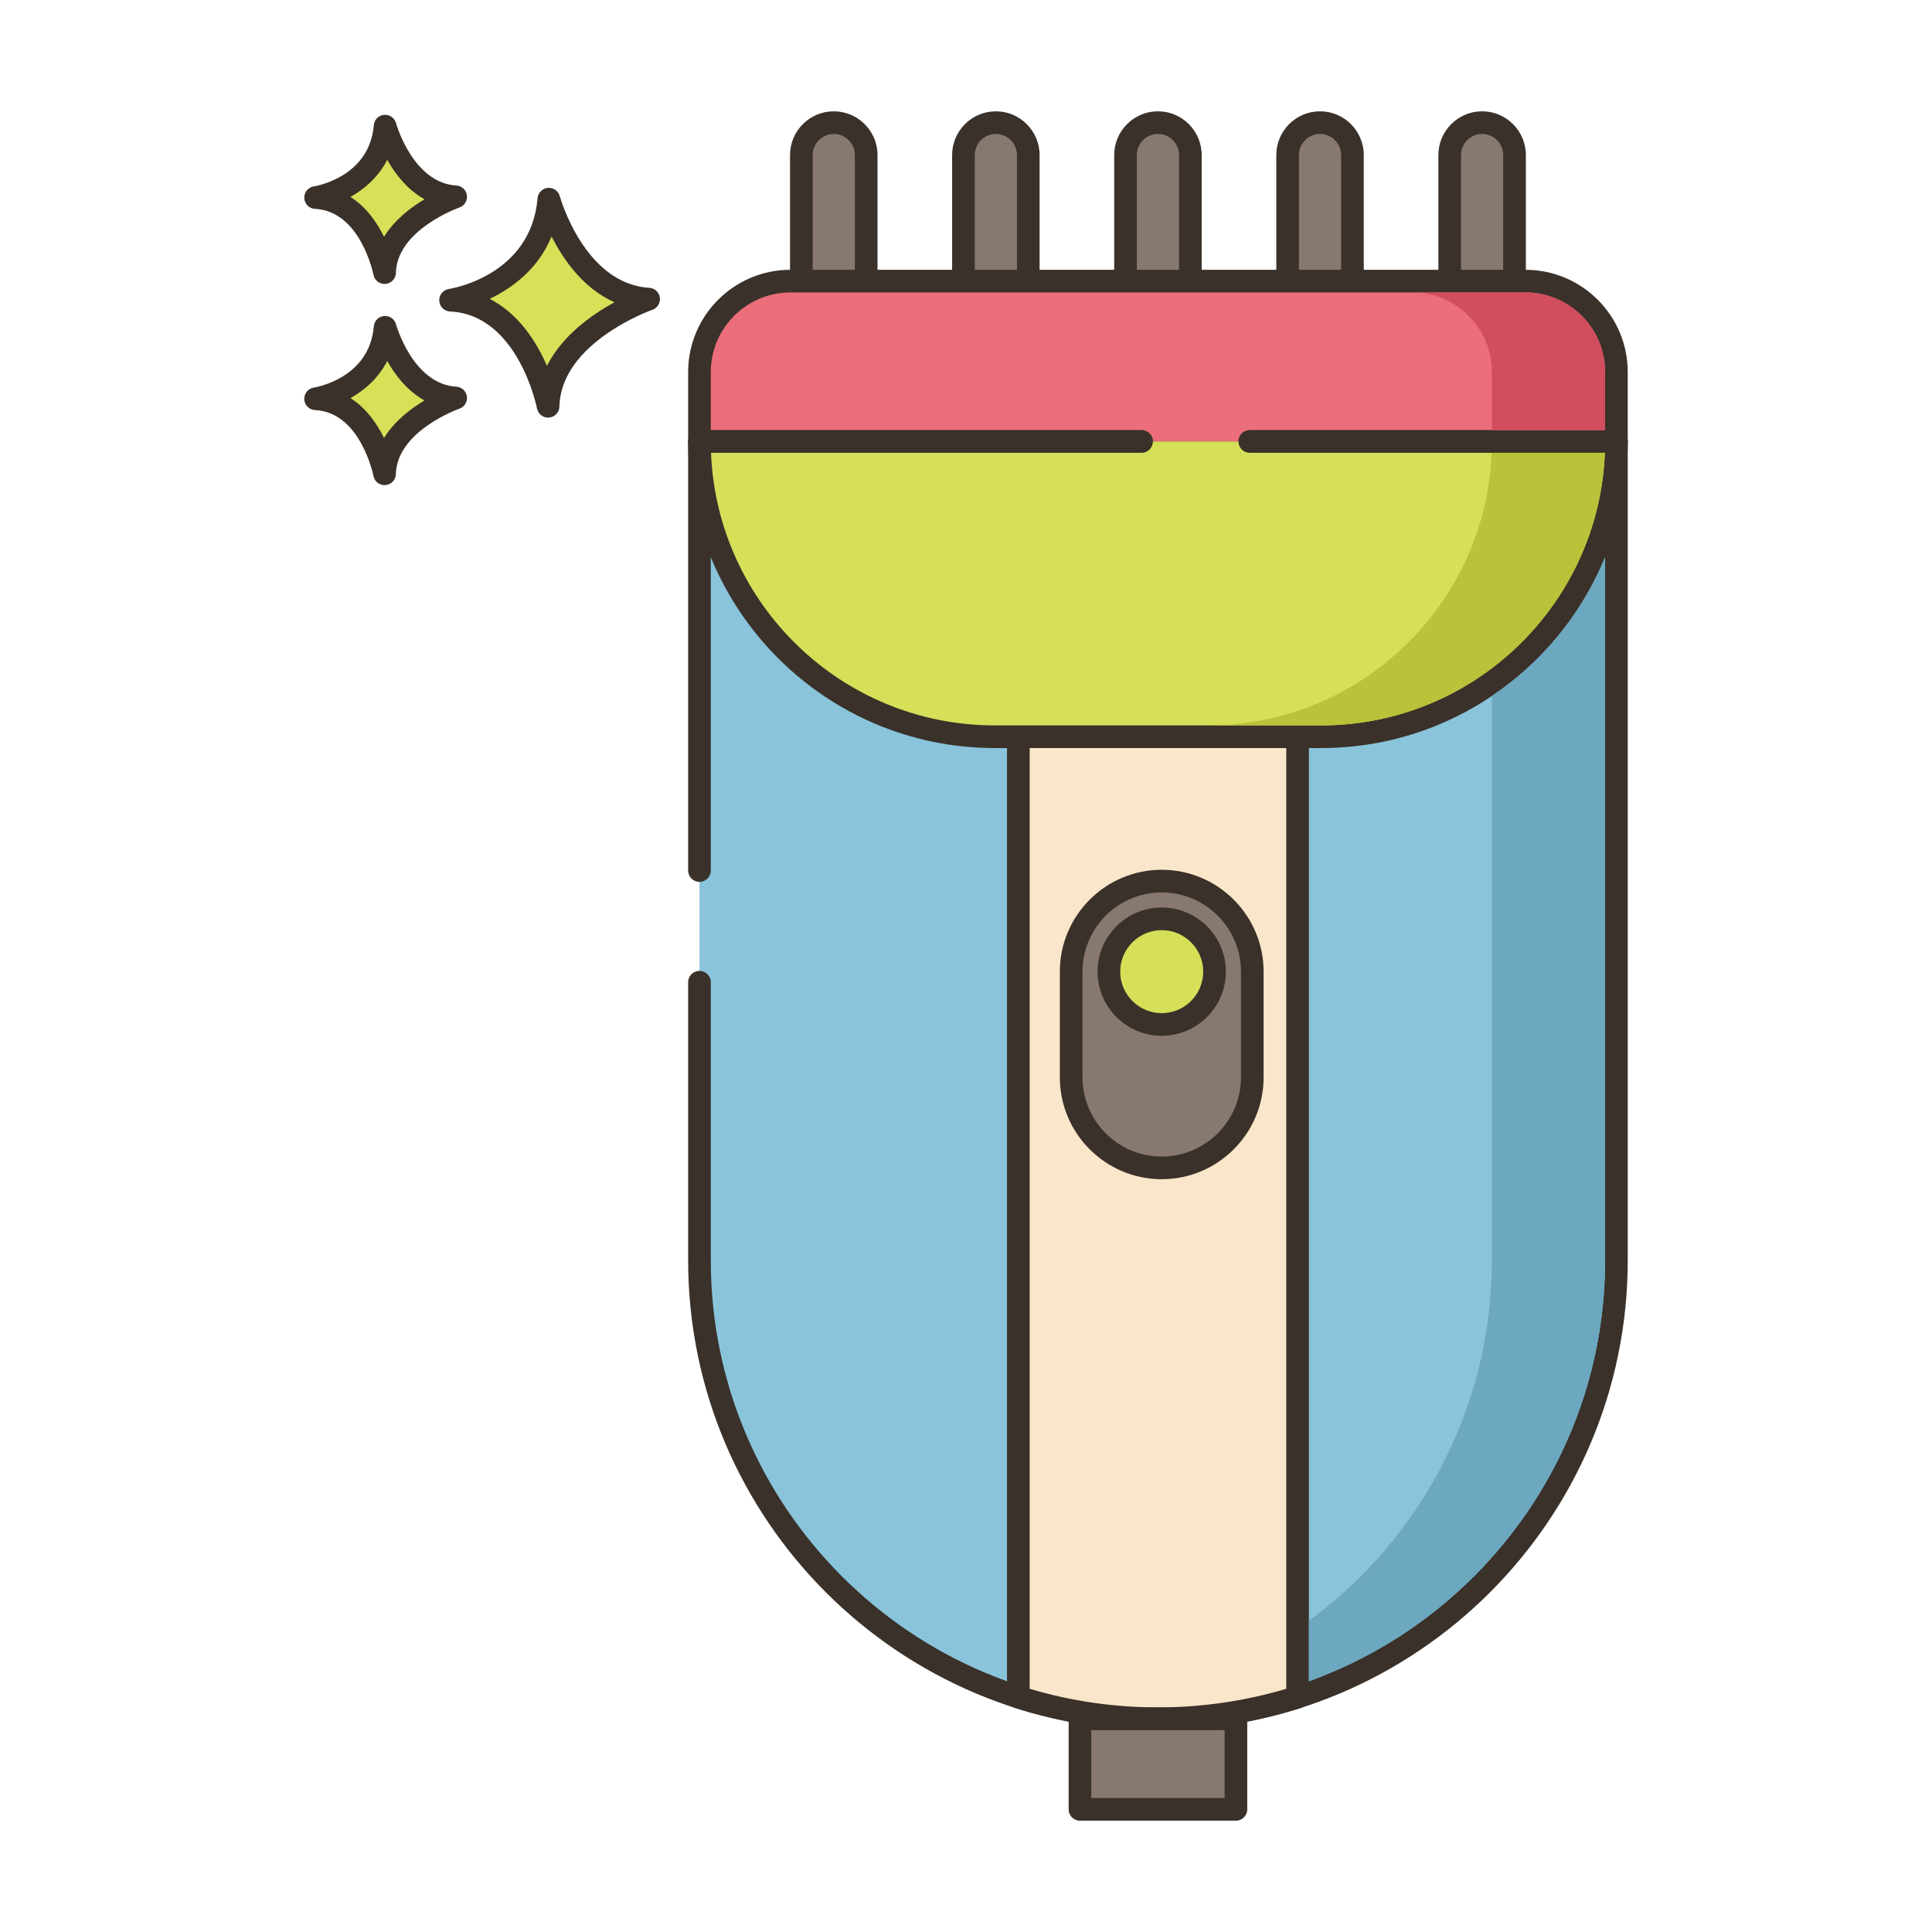 <?xml version="1.0" encoding="utf-8"?>
<!-- Generator: Adobe Illustrator 24.0.0, SVG Export Plug-In . SVG Version: 6.00 Build 0)  -->
<svg version="1.1" id="Layer_1" xmlns="http://www.w3.org/2000/svg" xmlns:xlink="http://www.w3.org/1999/xlink" x="0px" y="0px"
	 viewBox="0 0 256 256" enable-background="new 0 0 256 256" xml:space="preserve">
<g>
	<path fill="#89C4DB" d="M92.684,130.148V167c0,33.551,27.199,60.75,60.75,60.75h0c33.551,0,60.75-27.199,60.75-60.75V58.5h-121.5
		v56.852V130.148z"/>
	<path fill="#3A312A" d="M153.434,229.25c-34.325,0-62.25-27.925-62.25-62.25v-36.852c0-0.829,0.671-1.5,1.5-1.5
		c0.829,0,1.5,0.671,1.5,1.5V167c0,32.67,26.579,59.25,59.25,59.25c32.671,0,59.25-26.58,59.25-59.25V60h-118.5v55.352
		c0,0.829-0.671,1.5-1.5,1.5c-0.829,0-1.5-0.671-1.5-1.5V58.5c0-0.829,0.671-1.5,1.5-1.5h121.5c0.829,0,1.5,0.671,1.5,1.5V167
		C215.684,201.325,187.759,229.25,153.434,229.25z"/>
	<path fill="#FAE6CA" d="M171.934,97.62v127.26c-5.83,1.86-12.05,2.87-18.5,2.87c-6.45,0-12.67-1.01-18.5-2.87V97.62H171.934z"/>
	<path fill="#3A312A" d="M153.434,229.25c-6.461,0-12.839-0.99-18.956-2.941c-0.622-0.199-1.044-0.776-1.044-1.429V97.62
		c0-0.829,0.671-1.5,1.5-1.5h37c0.829,0,1.5,0.671,1.5,1.5v127.26c0,0.653-0.422,1.23-1.044,1.429
		C166.272,228.26,159.895,229.25,153.434,229.25z M136.434,223.773c11.003,3.287,22.995,3.288,34,0V99.12h-34V223.773z"/>
	<path fill="#87796F" d="M110.479,46.25L110.479,46.25c-2.372,0-4.295-1.923-4.295-4.295V20.546c0-2.372,1.923-4.296,4.295-4.296
		l0,0c2.372,0,4.295,1.923,4.295,4.296v21.409C114.775,44.327,112.852,46.25,110.479,46.25z"/>
	<path fill="#3A312A" d="M110.479,47.75c-3.196,0-5.795-2.6-5.795-5.795V20.545c0-3.196,2.6-5.795,5.795-5.795
		s5.795,2.6,5.795,5.795v21.409C116.275,45.15,113.675,47.75,110.479,47.75z M110.479,17.75c-1.541,0-2.795,1.254-2.795,2.795
		v21.409c0,1.542,1.254,2.795,2.795,2.795c1.542,0,2.795-1.254,2.795-2.795V20.545C113.275,19.004,112.021,17.75,110.479,17.75z"/>
	<path fill="#87796F" d="M131.956,46.25L131.956,46.25c-2.372,0-4.295-1.923-4.295-4.295V20.546c0-2.372,1.923-4.296,4.295-4.296
		l0,0c2.372,0,4.296,1.923,4.296,4.296v21.409C136.252,44.327,134.329,46.25,131.956,46.25z"/>
	<path fill="#3A312A" d="M131.956,47.75c-3.196,0-5.795-2.6-5.795-5.795V20.545c0-3.196,2.6-5.795,5.795-5.795
		s5.796,2.6,5.796,5.795v21.409C137.752,45.15,135.152,47.75,131.956,47.75z M131.956,17.75c-1.542,0-2.795,1.254-2.795,2.795
		v21.409c0,1.542,1.254,2.795,2.795,2.795s2.796-1.254,2.796-2.795V20.545C134.752,19.004,133.498,17.75,131.956,17.75z"/>
	<path fill="#87796F" d="M153.434,46.25L153.434,46.25c-2.372,0-4.296-1.923-4.296-4.295V20.546c0-2.372,1.923-4.296,4.296-4.296
		l0,0c2.372,0,4.295,1.923,4.295,4.296v21.409C157.729,44.327,155.806,46.25,153.434,46.25z"/>
	<path fill="#3A312A" d="M153.434,47.75c-3.196,0-5.796-2.6-5.796-5.795V20.545c0-3.196,2.6-5.795,5.796-5.795
		s5.795,2.6,5.795,5.795v21.409C159.229,45.15,156.63,47.75,153.434,47.75z M153.434,17.75c-1.542,0-2.796,1.254-2.796,2.795v21.409
		c0,1.542,1.254,2.795,2.796,2.795c1.541,0,2.795-1.254,2.795-2.795V20.545C156.229,19.004,154.976,17.75,153.434,17.75z"/>
	<path fill="#87796F" d="M174.911,46.25L174.911,46.25c-2.372,0-4.296-1.923-4.296-4.295V20.546c0-2.372,1.923-4.296,4.296-4.296
		l0,0c2.372,0,4.295,1.923,4.295,4.296v21.409C179.206,44.327,177.283,46.25,174.911,46.25z"/>
	<path fill="#3A312A" d="M174.911,47.75c-3.196,0-5.795-2.6-5.795-5.795V20.545c0-3.196,2.6-5.795,5.795-5.795
		s5.795,2.6,5.795,5.795v21.409C180.706,45.15,178.107,47.75,174.911,47.75z M174.911,17.75c-1.542,0-2.795,1.254-2.795,2.795
		v21.409c0,1.542,1.254,2.795,2.795,2.795s2.795-1.254,2.795-2.795V20.545C177.706,19.004,176.453,17.75,174.911,17.75z"/>
	<path fill="#87796F" d="M196.388,46.25L196.388,46.25c-2.372,0-4.295-1.923-4.295-4.295V20.546c0-2.372,1.923-4.296,4.295-4.296
		l0,0c2.372,0,4.296,1.923,4.296,4.296v21.409C200.684,44.327,198.761,46.25,196.388,46.25z"/>
	<path fill="#3A312A" d="M196.388,47.75c-3.196,0-5.795-2.6-5.795-5.795V20.545c0-3.196,2.6-5.795,5.795-5.795
		c3.196,0,5.796,2.6,5.796,5.795v21.409C202.184,45.15,199.584,47.75,196.388,47.75z M196.388,17.75
		c-1.541,0-2.795,1.254-2.795,2.795v21.409c0,1.542,1.254,2.795,2.795,2.795c1.542,0,2.796-1.254,2.796-2.795V20.545
		C199.184,19.004,197.93,17.75,196.388,17.75z"/>
	<path fill="#D7E057" d="M72.727,26.387c0,0,3.408,12.659,13.222,13.246c0,0-13.1,4.525-13.321,14.202
		c0,0-2.578-13.572-12.925-14.059C59.703,39.776,71.753,37.95,72.727,26.387z"/>
	<path fill="#3A312A" d="M72.627,55.335c-0.713,0-1.336-0.506-1.472-1.217C71.131,53.993,68.66,41.7,59.632,41.275
		c-0.771-0.037-1.388-0.651-1.428-1.421c-0.04-0.77,0.511-1.445,1.273-1.56c0.441-0.069,10.894-1.818,11.754-12.033
		c0.061-0.725,0.634-1.301,1.359-1.367c0.724-0.061,1.392,0.398,1.583,1.101c0.032,0.116,3.259,11.626,11.864,12.141
		c0.714,0.043,1.297,0.584,1.396,1.292c0.098,0.708-0.319,1.388-0.994,1.623c-0.121,0.042-12.118,4.31-12.313,12.819
		c-0.018,0.767-0.61,1.396-1.375,1.459C72.711,55.333,72.668,55.335,72.627,55.335z M64.886,39.605
		c3.878,1.969,6.23,5.746,7.587,8.876c2.026-4.021,5.942-6.787,8.949-8.427c-4.134-1.842-6.783-5.652-8.334-8.723
		C71.294,35.692,67.816,38.2,64.886,39.605z"/>
	<path fill="#D7E057" d="M51.029,43.367c0,0,2.411,8.954,9.352,9.369c0,0-9.266,3.201-9.422,10.045c0,0-1.824-9.6-9.142-9.944
		C41.816,52.838,50.34,51.546,51.029,43.367z"/>
	<path fill="#3A312A" d="M50.957,64.282c-0.714,0-1.337-0.507-1.473-1.22c-0.016-0.082-1.704-8.442-7.739-8.726
		c-0.771-0.037-1.388-0.651-1.428-1.421c-0.04-0.771,0.511-1.445,1.273-1.561c0.296-0.047,7.364-1.243,7.943-8.114
		c0.061-0.726,0.635-1.303,1.36-1.368c0.728-0.061,1.392,0.4,1.582,1.102l0,0c0.021,0.079,2.228,7.92,7.994,8.265
		c0.714,0.043,1.299,0.584,1.396,1.293c0.098,0.709-0.32,1.388-0.996,1.622c-0.081,0.028-8.282,2.952-8.412,8.661
		c-0.018,0.767-0.611,1.397-1.376,1.461C51.04,64.28,50.998,64.282,50.957,64.282z M46.438,52.754
		c2.107,1.333,3.523,3.394,4.447,5.28c1.376-2.232,3.516-3.872,5.365-4.973c-2.287-1.269-3.884-3.35-4.941-5.224
		C50.136,50.125,48.294,51.713,46.438,52.754z"/>
	<path fill="#D7E057" d="M51.029,16.71c0,0,2.411,8.954,9.352,9.37c0,0-9.266,3.201-9.422,10.045c0,0-1.824-9.6-9.142-9.944
		C41.816,26.18,50.34,24.889,51.029,16.71z"/>
	<path fill="#3A312A" d="M50.957,37.625c-0.713,0-1.337-0.507-1.472-1.22c-0.016-0.082-1.704-8.442-7.739-8.726
		c-0.771-0.037-1.388-0.651-1.428-1.421c-0.04-0.771,0.511-1.445,1.273-1.56c0.296-0.047,7.364-1.243,7.943-8.114
		c0.061-0.726,0.635-1.303,1.36-1.368c0.728-0.063,1.392,0.399,1.582,1.102l0,0c0.021,0.079,2.228,7.92,7.994,8.265
		c0.714,0.043,1.299,0.584,1.396,1.293c0.098,0.709-0.32,1.388-0.996,1.622c-0.081,0.028-8.282,2.952-8.412,8.662
		c-0.018,0.767-0.611,1.397-1.376,1.461C51.04,37.623,50.998,37.625,50.957,37.625z M46.438,26.097
		c2.107,1.333,3.523,3.394,4.447,5.28c1.376-2.232,3.516-3.872,5.365-4.973c-2.287-1.269-3.884-3.35-4.941-5.224
		C50.136,23.467,48.294,25.056,46.438,26.097z"/>
	<path fill="#EB6E7A" d="M165.605,58.504h48.579v-9.209c0-6.652-5.393-12.045-12.045-12.045h-97.41
		c-6.652,0-12.045,5.393-12.045,12.045v9.209h58.578H165.605z"/>
	<path fill="#3A312A" d="M214.184,60.004h-48.579c-0.829,0-1.5-0.671-1.5-1.5c0-0.829,0.671-1.5,1.5-1.5h47.079v-7.709
		c0-5.814-4.73-10.545-10.545-10.545h-97.41c-5.814,0-10.544,4.731-10.544,10.545v7.709h57.078c0.829,0,1.5,0.671,1.5,1.5
		c0,0.829-0.671,1.5-1.5,1.5H92.684c-0.829,0-1.5-0.671-1.5-1.5v-9.209c0-7.469,6.076-13.545,13.544-13.545h97.41
		c7.469,0,13.545,6.076,13.545,13.545v9.209C215.684,59.333,215.013,60.004,214.184,60.004z"/>
	<rect x="143.1" y="227.75" fill="#87796F" width="20.667" height="12"/>
	<path fill="#3A312A" d="M163.767,241.25h-20.667c-0.829,0-1.5-0.671-1.5-1.5v-12c0-0.829,0.671-1.5,1.5-1.5h20.667
		c0.829,0,1.5,0.671,1.5,1.5v12C165.267,240.579,164.596,241.25,163.767,241.25z M144.601,238.25h17.667v-9h-17.667V238.25z"/>
	<path fill="#87796F" d="M153.934,154.75L153.934,154.75c-6.627,0-12-5.373-12-12v-14c0-6.627,5.373-12,12-12l0,0
		c6.627,0,12,5.373,12,12v14C165.934,149.377,160.561,154.75,153.934,154.75z"/>
	<path fill="#3A312A" d="M153.934,156.25c-7.444,0-13.5-6.056-13.5-13.5v-14c0-7.444,6.056-13.5,13.5-13.5
		c7.444,0,13.5,6.056,13.5,13.5v14C167.434,150.194,161.378,156.25,153.934,156.25z M153.934,118.25c-5.79,0-10.5,4.71-10.5,10.5v14
		c0,5.79,4.71,10.5,10.5,10.5c5.789,0,10.5-4.71,10.5-10.5v-14C164.434,122.96,159.724,118.25,153.934,118.25z"/>
	<circle fill="#D6DF58" cx="153.934" cy="128.75" r="7"/>
	<path fill="#3A312A" d="M153.934,137.25c-4.687,0-8.5-3.813-8.5-8.5s3.813-8.5,8.5-8.5c4.687,0,8.5,3.813,8.5,8.5
		S158.621,137.25,153.934,137.25z M153.934,123.25c-3.033,0-5.5,2.467-5.5,5.5s2.467,5.5,5.5,5.5s5.5-2.467,5.5-5.5
		S156.967,123.25,153.934,123.25z"/>
	<path fill="#D6DF58" d="M151.262,58.5H92.684c0,21.605,17.515,39.12,39.12,39.12h43.26c21.605,0,39.12-17.515,39.12-39.12h-48.578
		H151.262z"/>
	<path fill="#3A312A" d="M175.064,99.12h-43.26c-22.398,0-40.62-18.222-40.62-40.62c0-0.829,0.671-1.5,1.5-1.5h58.578
		c0.829,0,1.5,0.671,1.5,1.5c0,0.829-0.671,1.5-1.5,1.5H94.213c0.791,20.051,17.35,36.12,37.59,36.12h43.26
		c20.241,0,36.8-16.069,37.591-36.12h-47.049c-0.829,0-1.5-0.671-1.5-1.5c0-0.829,0.671-1.5,1.5-1.5h48.579
		c0.829,0,1.5,0.671,1.5,1.5C215.684,80.898,197.462,99.12,175.064,99.12z"/>
	<path fill="#6CA8BF" d="M212.684,73.8V167c0,25.65-16.39,47.55-39.25,55.77v-8c14.69-10.79,24.25-28.19,24.25-47.77V92.21
		C204.354,87.73,209.614,81.32,212.684,73.8z"/>
	<path fill="#D04E5D" d="M212.684,49.29V57h-15v-7.71c0-5.81-4.73-10.54-10.54-10.54h15C207.954,38.75,212.684,43.48,212.684,49.29z
		"/>
	<path fill="#B9C239" d="M212.654,60c-0.79,20.05-17.35,36.12-37.59,36.12h-15c20.24,0,36.8-16.07,37.59-36.12H212.654z"/>
</g>
</svg>
